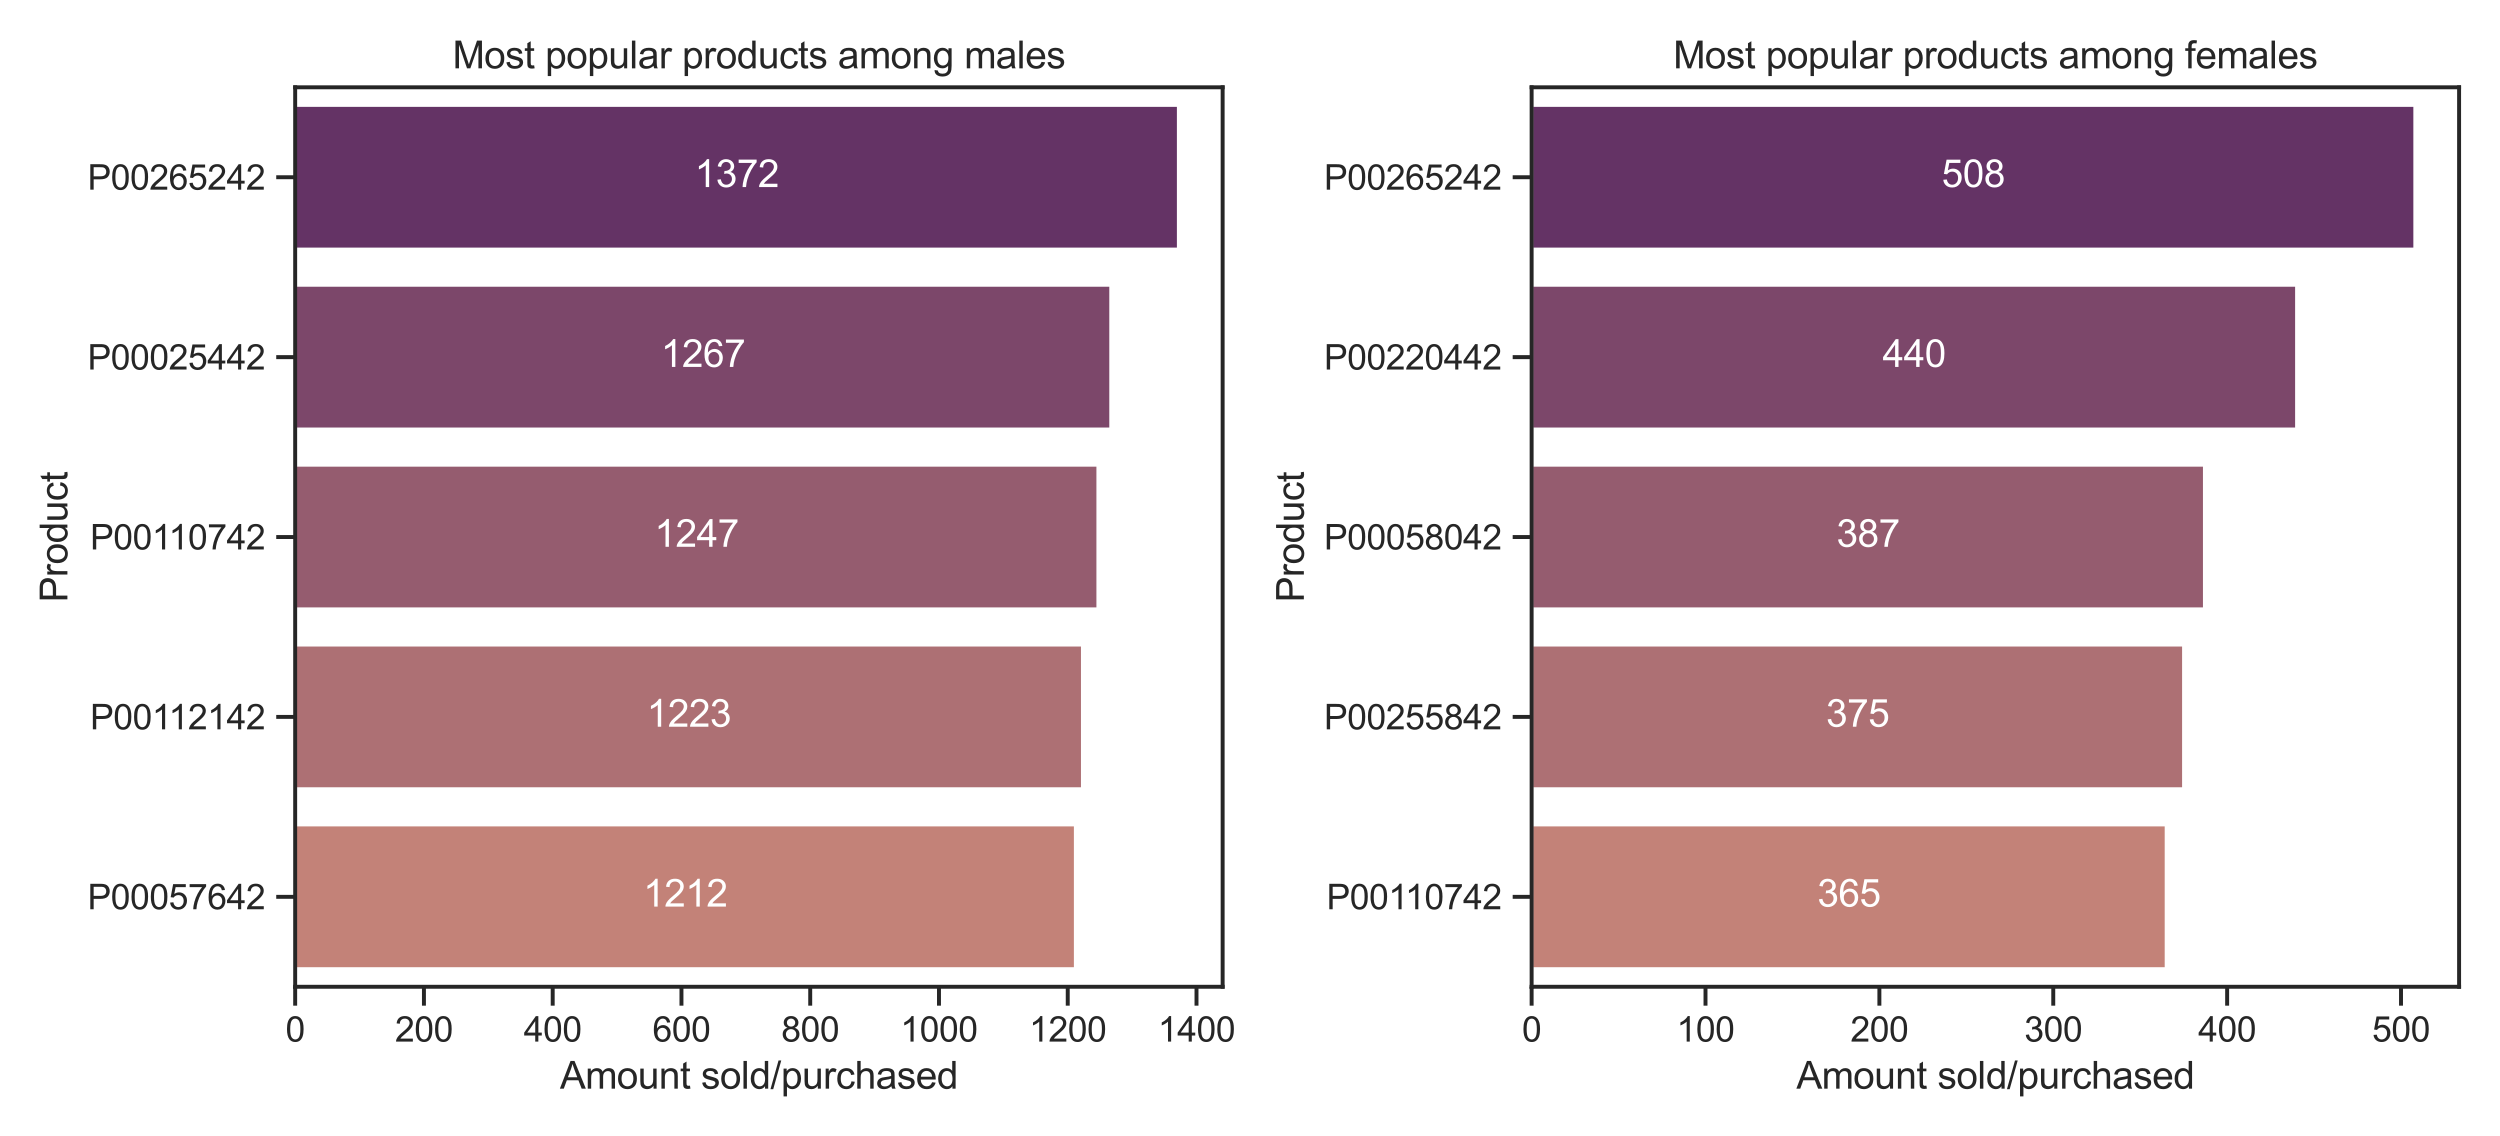 <?xml version="1.0" encoding="utf-8" standalone="no"?>
<!DOCTYPE svg PUBLIC "-//W3C//DTD SVG 1.1//EN"
  "http://www.w3.org/Graphics/SVG/1.1/DTD/svg11.dtd">
<svg xmlns:xlink="http://www.w3.org/1999/xlink" width="792pt" height="360pt" viewBox="0 0 792 360" xmlns="http://www.w3.org/2000/svg" version="1.1">
 <defs>
  <style type="text/css">*{stroke-linejoin: round; stroke-linecap: butt}</style>
 </defs>
 <g id="figure_1">
  <g id="patch_1">
   <path d="M 0 360 
L 792 360 
L 792 0 
L 0 0 
z
" style="fill: #ffffff"/>
  </g>
  <g id="axes_1">
   <g id="patch_2">
    <path d="M 93.51 312.604 
L 387.331 312.604 
L 387.331 27.656 
L 93.51 27.656 
z
" style="fill: #ffffff"/>
   </g>
   <g id="matplotlib.axis_1">
    <g id="xtick_1">
     <g id="line2d_1">
      <defs>
       <path id="m91e8c3775b" d="M 0 0 
L 0 6 
" style="stroke: #262626; stroke-width: 1.25"/>
      </defs>
      <g>
       <use xlink:href="#m91e8c3775b" x="93.51" y="312.604" style="fill: #262626; stroke: #262626; stroke-width: 1.25"/>
      </g>
     </g>
     <g id="text_1">
      <!-- 0 -->
      <g style="fill: #262626" transform="translate(90.451 329.977)scale(0.11 -0.11)">
       <defs>
        <path id="ArialMT-30" d="M 266 2259 
Q 266 3072 433 3567 
Q 600 4063 929 4331 
Q 1259 4600 1759 4600 
Q 2128 4600 2406 4451 
Q 2684 4303 2865 4023 
Q 3047 3744 3150 3342 
Q 3253 2941 3253 2259 
Q 3253 1453 3087 958 
Q 2922 463 2592 192 
Q 2263 -78 1759 -78 
Q 1097 -78 719 397 
Q 266 969 266 2259 
z
M 844 2259 
Q 844 1131 1108 757 
Q 1372 384 1759 384 
Q 2147 384 2411 759 
Q 2675 1134 2675 2259 
Q 2675 3391 2411 3762 
Q 2147 4134 1753 4134 
Q 1366 4134 1134 3806 
Q 844 3388 844 2259 
z
" transform="scale(0.016)"/>
       </defs>
       <use xlink:href="#ArialMT-30"/>
      </g>
     </g>
    </g>
    <g id="xtick_2">
     <g id="line2d_2">
      <g>
       <use xlink:href="#m91e8c3775b" x="134.302" y="312.604" style="fill: #262626; stroke: #262626; stroke-width: 1.25"/>
      </g>
     </g>
     <g id="text_2">
      <!-- 200 -->
      <g style="fill: #262626" transform="translate(125.126 329.977)scale(0.11 -0.11)">
       <defs>
        <path id="ArialMT-32" d="M 3222 541 
L 3222 0 
L 194 0 
Q 188 203 259 391 
Q 375 700 629 1000 
Q 884 1300 1366 1694 
Q 2113 2306 2375 2664 
Q 2638 3022 2638 3341 
Q 2638 3675 2398 3904 
Q 2159 4134 1775 4134 
Q 1369 4134 1125 3890 
Q 881 3647 878 3216 
L 300 3275 
Q 359 3922 746 4261 
Q 1134 4600 1788 4600 
Q 2447 4600 2831 4234 
Q 3216 3869 3216 3328 
Q 3216 3053 3103 2787 
Q 2991 2522 2730 2228 
Q 2469 1934 1863 1422 
Q 1356 997 1212 845 
Q 1069 694 975 541 
L 3222 541 
z
" transform="scale(0.016)"/>
       </defs>
       <use xlink:href="#ArialMT-32"/>
       <use xlink:href="#ArialMT-30" x="55.615"/>
       <use xlink:href="#ArialMT-30" x="111.23"/>
      </g>
     </g>
    </g>
    <g id="xtick_3">
     <g id="line2d_3">
      <g>
       <use xlink:href="#m91e8c3775b" x="175.093" y="312.604" style="fill: #262626; stroke: #262626; stroke-width: 1.25"/>
      </g>
     </g>
     <g id="text_3">
      <!-- 400 -->
      <g style="fill: #262626" transform="translate(165.918 329.977)scale(0.11 -0.11)">
       <defs>
        <path id="ArialMT-34" d="M 2069 0 
L 2069 1097 
L 81 1097 
L 81 1613 
L 2172 4581 
L 2631 4581 
L 2631 1613 
L 3250 1613 
L 3250 1097 
L 2631 1097 
L 2631 0 
L 2069 0 
z
M 2069 1613 
L 2069 3678 
L 634 1613 
L 2069 1613 
z
" transform="scale(0.016)"/>
       </defs>
       <use xlink:href="#ArialMT-34"/>
       <use xlink:href="#ArialMT-30" x="55.615"/>
       <use xlink:href="#ArialMT-30" x="111.23"/>
      </g>
     </g>
    </g>
    <g id="xtick_4">
     <g id="line2d_4">
      <g>
       <use xlink:href="#m91e8c3775b" x="215.885" y="312.604" style="fill: #262626; stroke: #262626; stroke-width: 1.25"/>
      </g>
     </g>
     <g id="text_4">
      <!-- 600 -->
      <g style="fill: #262626" transform="translate(206.709 329.977)scale(0.11 -0.11)">
       <defs>
        <path id="ArialMT-36" d="M 3184 3459 
L 2625 3416 
Q 2550 3747 2413 3897 
Q 2184 4138 1850 4138 
Q 1581 4138 1378 3988 
Q 1113 3794 959 3422 
Q 806 3050 800 2363 
Q 1003 2672 1297 2822 
Q 1591 2972 1913 2972 
Q 2475 2972 2870 2558 
Q 3266 2144 3266 1488 
Q 3266 1056 3080 686 
Q 2894 316 2569 119 
Q 2244 -78 1831 -78 
Q 1128 -78 684 439 
Q 241 956 241 2144 
Q 241 3472 731 4075 
Q 1159 4600 1884 4600 
Q 2425 4600 2770 4297 
Q 3116 3994 3184 3459 
z
M 888 1484 
Q 888 1194 1011 928 
Q 1134 663 1356 523 
Q 1578 384 1822 384 
Q 2178 384 2434 671 
Q 2691 959 2691 1453 
Q 2691 1928 2437 2201 
Q 2184 2475 1800 2475 
Q 1419 2475 1153 2201 
Q 888 1928 888 1484 
z
" transform="scale(0.016)"/>
       </defs>
       <use xlink:href="#ArialMT-36"/>
       <use xlink:href="#ArialMT-30" x="55.615"/>
       <use xlink:href="#ArialMT-30" x="111.23"/>
      </g>
     </g>
    </g>
    <g id="xtick_5">
     <g id="line2d_5">
      <g>
       <use xlink:href="#m91e8c3775b" x="256.676" y="312.604" style="fill: #262626; stroke: #262626; stroke-width: 1.25"/>
      </g>
     </g>
     <g id="text_5">
      <!-- 800 -->
      <g style="fill: #262626" transform="translate(247.501 329.977)scale(0.11 -0.11)">
       <defs>
        <path id="ArialMT-38" d="M 1131 2484 
Q 781 2613 612 2850 
Q 444 3088 444 3419 
Q 444 3919 803 4259 
Q 1163 4600 1759 4600 
Q 2359 4600 2725 4251 
Q 3091 3903 3091 3403 
Q 3091 3084 2923 2848 
Q 2756 2613 2416 2484 
Q 2838 2347 3058 2040 
Q 3278 1734 3278 1309 
Q 3278 722 2862 322 
Q 2447 -78 1769 -78 
Q 1091 -78 675 323 
Q 259 725 259 1325 
Q 259 1772 486 2073 
Q 713 2375 1131 2484 
z
M 1019 3438 
Q 1019 3113 1228 2906 
Q 1438 2700 1772 2700 
Q 2097 2700 2305 2904 
Q 2513 3109 2513 3406 
Q 2513 3716 2298 3927 
Q 2084 4138 1766 4138 
Q 1444 4138 1231 3931 
Q 1019 3725 1019 3438 
z
M 838 1322 
Q 838 1081 952 856 
Q 1066 631 1291 507 
Q 1516 384 1775 384 
Q 2178 384 2440 643 
Q 2703 903 2703 1303 
Q 2703 1709 2433 1975 
Q 2163 2241 1756 2241 
Q 1359 2241 1098 1978 
Q 838 1716 838 1322 
z
" transform="scale(0.016)"/>
       </defs>
       <use xlink:href="#ArialMT-38"/>
       <use xlink:href="#ArialMT-30" x="55.615"/>
       <use xlink:href="#ArialMT-30" x="111.23"/>
      </g>
     </g>
    </g>
    <g id="xtick_6">
     <g id="line2d_6">
      <g>
       <use xlink:href="#m91e8c3775b" x="297.468" y="312.604" style="fill: #262626; stroke: #262626; stroke-width: 1.25"/>
      </g>
     </g>
     <g id="text_6">
      <!-- 1000 -->
      <g style="fill: #262626" transform="translate(285.234 329.977)scale(0.11 -0.11)">
       <defs>
        <path id="ArialMT-31" d="M 2384 0 
L 1822 0 
L 1822 3584 
Q 1619 3391 1289 3197 
Q 959 3003 697 2906 
L 697 3450 
Q 1169 3672 1522 3987 
Q 1875 4303 2022 4600 
L 2384 4600 
L 2384 0 
z
" transform="scale(0.016)"/>
       </defs>
       <use xlink:href="#ArialMT-31"/>
       <use xlink:href="#ArialMT-30" x="55.615"/>
       <use xlink:href="#ArialMT-30" x="111.23"/>
       <use xlink:href="#ArialMT-30" x="166.846"/>
      </g>
     </g>
    </g>
    <g id="xtick_7">
     <g id="line2d_7">
      <g>
       <use xlink:href="#m91e8c3775b" x="338.259" y="312.604" style="fill: #262626; stroke: #262626; stroke-width: 1.25"/>
      </g>
     </g>
     <g id="text_7">
      <!-- 1200 -->
      <g style="fill: #262626" transform="translate(326.025 329.977)scale(0.11 -0.11)">
       <use xlink:href="#ArialMT-31"/>
       <use xlink:href="#ArialMT-32" x="55.615"/>
       <use xlink:href="#ArialMT-30" x="111.23"/>
       <use xlink:href="#ArialMT-30" x="166.846"/>
      </g>
     </g>
    </g>
    <g id="xtick_8">
     <g id="line2d_8">
      <g>
       <use xlink:href="#m91e8c3775b" x="379.051" y="312.604" style="fill: #262626; stroke: #262626; stroke-width: 1.25"/>
      </g>
     </g>
     <g id="text_8">
      <!-- 1400 -->
      <g style="fill: #262626" transform="translate(366.817 329.977)scale(0.11 -0.11)">
       <use xlink:href="#ArialMT-31"/>
       <use xlink:href="#ArialMT-34" x="55.615"/>
       <use xlink:href="#ArialMT-30" x="111.23"/>
       <use xlink:href="#ArialMT-30" x="166.846"/>
      </g>
     </g>
    </g>
    <g id="text_9">
     <!-- Amount sold/purchased -->
     <g style="fill: #262626" transform="translate(177.387 344.899)scale(0.12 -0.12)">
      <defs>
       <path id="ArialMT-41" d="M -9 0 
L 1750 4581 
L 2403 4581 
L 4278 0 
L 3588 0 
L 3053 1388 
L 1138 1388 
L 634 0 
L -9 0 
z
M 1313 1881 
L 2866 1881 
L 2388 3150 
Q 2169 3728 2063 4100 
Q 1975 3659 1816 3225 
L 1313 1881 
z
" transform="scale(0.016)"/>
       <path id="ArialMT-6d" d="M 422 0 
L 422 3319 
L 925 3319 
L 925 2853 
Q 1081 3097 1340 3245 
Q 1600 3394 1931 3394 
Q 2300 3394 2536 3241 
Q 2772 3088 2869 2813 
Q 3263 3394 3894 3394 
Q 4388 3394 4653 3120 
Q 4919 2847 4919 2278 
L 4919 0 
L 4359 0 
L 4359 2091 
Q 4359 2428 4304 2576 
Q 4250 2725 4106 2815 
Q 3963 2906 3769 2906 
Q 3419 2906 3187 2673 
Q 2956 2441 2956 1928 
L 2956 0 
L 2394 0 
L 2394 2156 
Q 2394 2531 2256 2718 
Q 2119 2906 1806 2906 
Q 1569 2906 1367 2781 
Q 1166 2656 1075 2415 
Q 984 2175 984 1722 
L 984 0 
L 422 0 
z
" transform="scale(0.016)"/>
       <path id="ArialMT-6f" d="M 213 1659 
Q 213 2581 725 3025 
Q 1153 3394 1769 3394 
Q 2453 3394 2887 2945 
Q 3322 2497 3322 1706 
Q 3322 1066 3130 698 
Q 2938 331 2570 128 
Q 2203 -75 1769 -75 
Q 1072 -75 642 372 
Q 213 819 213 1659 
z
M 791 1659 
Q 791 1022 1069 705 
Q 1347 388 1769 388 
Q 2188 388 2466 706 
Q 2744 1025 2744 1678 
Q 2744 2294 2464 2611 
Q 2184 2928 1769 2928 
Q 1347 2928 1069 2612 
Q 791 2297 791 1659 
z
" transform="scale(0.016)"/>
       <path id="ArialMT-75" d="M 2597 0 
L 2597 488 
Q 2209 -75 1544 -75 
Q 1250 -75 995 37 
Q 741 150 617 320 
Q 494 491 444 738 
Q 409 903 409 1263 
L 409 3319 
L 972 3319 
L 972 1478 
Q 972 1038 1006 884 
Q 1059 663 1231 536 
Q 1403 409 1656 409 
Q 1909 409 2131 539 
Q 2353 669 2445 892 
Q 2538 1116 2538 1541 
L 2538 3319 
L 3100 3319 
L 3100 0 
L 2597 0 
z
" transform="scale(0.016)"/>
       <path id="ArialMT-6e" d="M 422 0 
L 422 3319 
L 928 3319 
L 928 2847 
Q 1294 3394 1984 3394 
Q 2284 3394 2536 3286 
Q 2788 3178 2913 3003 
Q 3038 2828 3088 2588 
Q 3119 2431 3119 2041 
L 3119 0 
L 2556 0 
L 2556 2019 
Q 2556 2363 2490 2533 
Q 2425 2703 2258 2804 
Q 2091 2906 1866 2906 
Q 1506 2906 1245 2678 
Q 984 2450 984 1813 
L 984 0 
L 422 0 
z
" transform="scale(0.016)"/>
       <path id="ArialMT-74" d="M 1650 503 
L 1731 6 
Q 1494 -44 1306 -44 
Q 1000 -44 831 53 
Q 663 150 594 308 
Q 525 466 525 972 
L 525 2881 
L 113 2881 
L 113 3319 
L 525 3319 
L 525 4141 
L 1084 4478 
L 1084 3319 
L 1650 3319 
L 1650 2881 
L 1084 2881 
L 1084 941 
Q 1084 700 1114 631 
Q 1144 563 1211 522 
Q 1278 481 1403 481 
Q 1497 481 1650 503 
z
" transform="scale(0.016)"/>
       <path id="ArialMT-20" transform="scale(0.016)"/>
       <path id="ArialMT-73" d="M 197 991 
L 753 1078 
Q 800 744 1014 566 
Q 1228 388 1613 388 
Q 2000 388 2187 545 
Q 2375 703 2375 916 
Q 2375 1106 2209 1216 
Q 2094 1291 1634 1406 
Q 1016 1563 777 1677 
Q 538 1791 414 1992 
Q 291 2194 291 2438 
Q 291 2659 392 2848 
Q 494 3038 669 3163 
Q 800 3259 1026 3326 
Q 1253 3394 1513 3394 
Q 1903 3394 2198 3281 
Q 2494 3169 2634 2976 
Q 2775 2784 2828 2463 
L 2278 2388 
Q 2241 2644 2061 2787 
Q 1881 2931 1553 2931 
Q 1166 2931 1000 2803 
Q 834 2675 834 2503 
Q 834 2394 903 2306 
Q 972 2216 1119 2156 
Q 1203 2125 1616 2013 
Q 2213 1853 2448 1751 
Q 2684 1650 2818 1456 
Q 2953 1263 2953 975 
Q 2953 694 2789 445 
Q 2625 197 2315 61 
Q 2006 -75 1616 -75 
Q 969 -75 630 194 
Q 291 463 197 991 
z
" transform="scale(0.016)"/>
       <path id="ArialMT-6c" d="M 409 0 
L 409 4581 
L 972 4581 
L 972 0 
L 409 0 
z
" transform="scale(0.016)"/>
       <path id="ArialMT-64" d="M 2575 0 
L 2575 419 
Q 2259 -75 1647 -75 
Q 1250 -75 917 144 
Q 584 363 401 755 
Q 219 1147 219 1656 
Q 219 2153 384 2558 
Q 550 2963 881 3178 
Q 1213 3394 1622 3394 
Q 1922 3394 2156 3267 
Q 2391 3141 2538 2938 
L 2538 4581 
L 3097 4581 
L 3097 0 
L 2575 0 
z
M 797 1656 
Q 797 1019 1065 703 
Q 1334 388 1700 388 
Q 2069 388 2326 689 
Q 2584 991 2584 1609 
Q 2584 2291 2321 2609 
Q 2059 2928 1675 2928 
Q 1300 2928 1048 2622 
Q 797 2316 797 1656 
z
" transform="scale(0.016)"/>
       <path id="ArialMT-2f" d="M 0 -78 
L 1328 4659 
L 1778 4659 
L 453 -78 
L 0 -78 
z
" transform="scale(0.016)"/>
       <path id="ArialMT-70" d="M 422 -1272 
L 422 3319 
L 934 3319 
L 934 2888 
Q 1116 3141 1344 3267 
Q 1572 3394 1897 3394 
Q 2322 3394 2647 3175 
Q 2972 2956 3137 2557 
Q 3303 2159 3303 1684 
Q 3303 1175 3120 767 
Q 2938 359 2589 142 
Q 2241 -75 1856 -75 
Q 1575 -75 1351 44 
Q 1128 163 984 344 
L 984 -1272 
L 422 -1272 
z
M 931 1641 
Q 931 1000 1190 694 
Q 1450 388 1819 388 
Q 2194 388 2461 705 
Q 2728 1022 2728 1688 
Q 2728 2322 2467 2637 
Q 2206 2953 1844 2953 
Q 1484 2953 1207 2617 
Q 931 2281 931 1641 
z
" transform="scale(0.016)"/>
       <path id="ArialMT-72" d="M 416 0 
L 416 3319 
L 922 3319 
L 922 2816 
Q 1116 3169 1280 3281 
Q 1444 3394 1641 3394 
Q 1925 3394 2219 3213 
L 2025 2691 
Q 1819 2813 1613 2813 
Q 1428 2813 1281 2702 
Q 1134 2591 1072 2394 
Q 978 2094 978 1738 
L 978 0 
L 416 0 
z
" transform="scale(0.016)"/>
       <path id="ArialMT-63" d="M 2588 1216 
L 3141 1144 
Q 3050 572 2676 248 
Q 2303 -75 1759 -75 
Q 1078 -75 664 370 
Q 250 816 250 1647 
Q 250 2184 428 2587 
Q 606 2991 970 3192 
Q 1334 3394 1763 3394 
Q 2303 3394 2647 3120 
Q 2991 2847 3088 2344 
L 2541 2259 
Q 2463 2594 2264 2762 
Q 2066 2931 1784 2931 
Q 1359 2931 1093 2626 
Q 828 2322 828 1663 
Q 828 994 1084 691 
Q 1341 388 1753 388 
Q 2084 388 2306 591 
Q 2528 794 2588 1216 
z
" transform="scale(0.016)"/>
       <path id="ArialMT-68" d="M 422 0 
L 422 4581 
L 984 4581 
L 984 2938 
Q 1378 3394 1978 3394 
Q 2347 3394 2619 3248 
Q 2891 3103 3008 2847 
Q 3125 2591 3125 2103 
L 3125 0 
L 2563 0 
L 2563 2103 
Q 2563 2525 2380 2717 
Q 2197 2909 1863 2909 
Q 1613 2909 1392 2779 
Q 1172 2650 1078 2428 
Q 984 2206 984 1816 
L 984 0 
L 422 0 
z
" transform="scale(0.016)"/>
       <path id="ArialMT-61" d="M 2588 409 
Q 2275 144 1986 34 
Q 1697 -75 1366 -75 
Q 819 -75 525 192 
Q 231 459 231 875 
Q 231 1119 342 1320 
Q 453 1522 633 1644 
Q 813 1766 1038 1828 
Q 1203 1872 1538 1913 
Q 2219 1994 2541 2106 
Q 2544 2222 2544 2253 
Q 2544 2597 2384 2738 
Q 2169 2928 1744 2928 
Q 1347 2928 1158 2789 
Q 969 2650 878 2297 
L 328 2372 
Q 403 2725 575 2942 
Q 747 3159 1072 3276 
Q 1397 3394 1825 3394 
Q 2250 3394 2515 3294 
Q 2781 3194 2906 3042 
Q 3031 2891 3081 2659 
Q 3109 2516 3109 2141 
L 3109 1391 
Q 3109 606 3145 398 
Q 3181 191 3288 0 
L 2700 0 
Q 2613 175 2588 409 
z
M 2541 1666 
Q 2234 1541 1622 1453 
Q 1275 1403 1131 1340 
Q 988 1278 909 1158 
Q 831 1038 831 891 
Q 831 666 1001 516 
Q 1172 366 1500 366 
Q 1825 366 2078 508 
Q 2331 650 2450 897 
Q 2541 1088 2541 1459 
L 2541 1666 
z
" transform="scale(0.016)"/>
       <path id="ArialMT-65" d="M 2694 1069 
L 3275 997 
Q 3138 488 2766 206 
Q 2394 -75 1816 -75 
Q 1088 -75 661 373 
Q 234 822 234 1631 
Q 234 2469 665 2931 
Q 1097 3394 1784 3394 
Q 2450 3394 2872 2941 
Q 3294 2488 3294 1666 
Q 3294 1616 3291 1516 
L 816 1516 
Q 847 969 1125 678 
Q 1403 388 1819 388 
Q 2128 388 2347 550 
Q 2566 713 2694 1069 
z
M 847 1978 
L 2700 1978 
Q 2663 2397 2488 2606 
Q 2219 2931 1791 2931 
Q 1403 2931 1139 2672 
Q 875 2413 847 1978 
z
" transform="scale(0.016)"/>
      </defs>
      <use xlink:href="#ArialMT-41"/>
      <use xlink:href="#ArialMT-6d" x="66.699"/>
      <use xlink:href="#ArialMT-6f" x="150"/>
      <use xlink:href="#ArialMT-75" x="205.615"/>
      <use xlink:href="#ArialMT-6e" x="261.23"/>
      <use xlink:href="#ArialMT-74" x="316.846"/>
      <use xlink:href="#ArialMT-20" x="344.629"/>
      <use xlink:href="#ArialMT-73" x="372.412"/>
      <use xlink:href="#ArialMT-6f" x="422.412"/>
      <use xlink:href="#ArialMT-6c" x="478.027"/>
      <use xlink:href="#ArialMT-64" x="500.244"/>
      <use xlink:href="#ArialMT-2f" x="555.859"/>
      <use xlink:href="#ArialMT-70" x="583.643"/>
      <use xlink:href="#ArialMT-75" x="639.258"/>
      <use xlink:href="#ArialMT-72" x="694.873"/>
      <use xlink:href="#ArialMT-63" x="728.174"/>
      <use xlink:href="#ArialMT-68" x="778.174"/>
      <use xlink:href="#ArialMT-61" x="833.789"/>
      <use xlink:href="#ArialMT-73" x="889.404"/>
      <use xlink:href="#ArialMT-65" x="939.404"/>
      <use xlink:href="#ArialMT-64" x="995.02"/>
     </g>
    </g>
   </g>
   <g id="matplotlib.axis_2">
    <g id="ytick_1">
     <g id="line2d_9">
      <defs>
       <path id="m22f5e640ce" d="M 0 0 
L -6 0 
" style="stroke: #262626; stroke-width: 1.25"/>
      </defs>
      <g>
       <use xlink:href="#m22f5e640ce" x="93.51" y="56.151" style="fill: #262626; stroke: #262626; stroke-width: 1.25"/>
      </g>
     </g>
     <g id="text_10">
      <!-- P00265242 -->
      <g style="fill: #262626" transform="translate(27.736 60.088)scale(0.11 -0.11)">
       <defs>
        <path id="ArialMT-50" d="M 494 0 
L 494 4581 
L 2222 4581 
Q 2678 4581 2919 4538 
Q 3256 4481 3484 4323 
Q 3713 4166 3852 3881 
Q 3991 3597 3991 3256 
Q 3991 2672 3619 2267 
Q 3247 1863 2275 1863 
L 1100 1863 
L 1100 0 
L 494 0 
z
M 1100 2403 
L 2284 2403 
Q 2872 2403 3119 2622 
Q 3366 2841 3366 3238 
Q 3366 3525 3220 3729 
Q 3075 3934 2838 4000 
Q 2684 4041 2272 4041 
L 1100 4041 
L 1100 2403 
z
" transform="scale(0.016)"/>
        <path id="ArialMT-35" d="M 266 1200 
L 856 1250 
Q 922 819 1161 601 
Q 1400 384 1738 384 
Q 2144 384 2425 690 
Q 2706 997 2706 1503 
Q 2706 1984 2436 2262 
Q 2166 2541 1728 2541 
Q 1456 2541 1237 2417 
Q 1019 2294 894 2097 
L 366 2166 
L 809 4519 
L 3088 4519 
L 3088 3981 
L 1259 3981 
L 1013 2750 
Q 1425 3038 1878 3038 
Q 2478 3038 2890 2622 
Q 3303 2206 3303 1553 
Q 3303 931 2941 478 
Q 2500 -78 1738 -78 
Q 1113 -78 717 272 
Q 322 622 266 1200 
z
" transform="scale(0.016)"/>
       </defs>
       <use xlink:href="#ArialMT-50"/>
       <use xlink:href="#ArialMT-30" x="66.699"/>
       <use xlink:href="#ArialMT-30" x="122.314"/>
       <use xlink:href="#ArialMT-32" x="177.93"/>
       <use xlink:href="#ArialMT-36" x="233.545"/>
       <use xlink:href="#ArialMT-35" x="289.16"/>
       <use xlink:href="#ArialMT-32" x="344.775"/>
       <use xlink:href="#ArialMT-34" x="400.391"/>
       <use xlink:href="#ArialMT-32" x="456.006"/>
      </g>
     </g>
    </g>
    <g id="ytick_2">
     <g id="line2d_10">
      <g>
       <use xlink:href="#m22f5e640ce" x="93.51" y="113.141" style="fill: #262626; stroke: #262626; stroke-width: 1.25"/>
      </g>
     </g>
     <g id="text_11">
      <!-- P00025442 -->
      <g style="fill: #262626" transform="translate(27.736 117.077)scale(0.11 -0.11)">
       <use xlink:href="#ArialMT-50"/>
       <use xlink:href="#ArialMT-30" x="66.699"/>
       <use xlink:href="#ArialMT-30" x="122.314"/>
       <use xlink:href="#ArialMT-30" x="177.93"/>
       <use xlink:href="#ArialMT-32" x="233.545"/>
       <use xlink:href="#ArialMT-35" x="289.16"/>
       <use xlink:href="#ArialMT-34" x="344.775"/>
       <use xlink:href="#ArialMT-34" x="400.391"/>
       <use xlink:href="#ArialMT-32" x="456.006"/>
      </g>
     </g>
    </g>
    <g id="ytick_3">
     <g id="line2d_11">
      <g>
       <use xlink:href="#m22f5e640ce" x="93.51" y="170.13" style="fill: #262626; stroke: #262626; stroke-width: 1.25"/>
      </g>
     </g>
     <g id="text_12">
      <!-- P00110742 -->
      <g style="fill: #262626" transform="translate(28.548 174.067)scale(0.11 -0.11)">
       <defs>
        <path id="ArialMT-37" d="M 303 3981 
L 303 4522 
L 3269 4522 
L 3269 4084 
Q 2831 3619 2401 2847 
Q 1972 2075 1738 1259 
Q 1569 684 1522 0 
L 944 0 
Q 953 541 1156 1306 
Q 1359 2072 1739 2783 
Q 2119 3494 2547 3981 
L 303 3981 
z
" transform="scale(0.016)"/>
       </defs>
       <use xlink:href="#ArialMT-50"/>
       <use xlink:href="#ArialMT-30" x="66.699"/>
       <use xlink:href="#ArialMT-30" x="122.314"/>
       <use xlink:href="#ArialMT-31" x="177.93"/>
       <use xlink:href="#ArialMT-31" x="226.17"/>
       <use xlink:href="#ArialMT-30" x="281.785"/>
       <use xlink:href="#ArialMT-37" x="337.4"/>
       <use xlink:href="#ArialMT-34" x="393.016"/>
       <use xlink:href="#ArialMT-32" x="448.631"/>
      </g>
     </g>
    </g>
    <g id="ytick_4">
     <g id="line2d_12">
      <g>
       <use xlink:href="#m22f5e640ce" x="93.51" y="227.119" style="fill: #262626; stroke: #262626; stroke-width: 1.25"/>
      </g>
     </g>
     <g id="text_13">
      <!-- P00112142 -->
      <g style="fill: #262626" transform="translate(28.548 231.056)scale(0.11 -0.11)">
       <use xlink:href="#ArialMT-50"/>
       <use xlink:href="#ArialMT-30" x="66.699"/>
       <use xlink:href="#ArialMT-30" x="122.314"/>
       <use xlink:href="#ArialMT-31" x="177.93"/>
       <use xlink:href="#ArialMT-31" x="226.17"/>
       <use xlink:href="#ArialMT-32" x="281.785"/>
       <use xlink:href="#ArialMT-31" x="337.4"/>
       <use xlink:href="#ArialMT-34" x="393.016"/>
       <use xlink:href="#ArialMT-32" x="448.631"/>
      </g>
     </g>
    </g>
    <g id="ytick_5">
     <g id="line2d_13">
      <g>
       <use xlink:href="#m22f5e640ce" x="93.51" y="284.109" style="fill: #262626; stroke: #262626; stroke-width: 1.25"/>
      </g>
     </g>
     <g id="text_14">
      <!-- P00057642 -->
      <g style="fill: #262626" transform="translate(27.736 288.046)scale(0.11 -0.11)">
       <use xlink:href="#ArialMT-50"/>
       <use xlink:href="#ArialMT-30" x="66.699"/>
       <use xlink:href="#ArialMT-30" x="122.314"/>
       <use xlink:href="#ArialMT-30" x="177.93"/>
       <use xlink:href="#ArialMT-35" x="233.545"/>
       <use xlink:href="#ArialMT-37" x="289.16"/>
       <use xlink:href="#ArialMT-36" x="344.775"/>
       <use xlink:href="#ArialMT-34" x="400.391"/>
       <use xlink:href="#ArialMT-32" x="456.006"/>
      </g>
     </g>
    </g>
    <g id="text_15">
     <!-- Product -->
     <g style="fill: #262626" transform="translate(21.351 190.807)rotate(-90)scale(0.12 -0.12)">
      <use xlink:href="#ArialMT-50"/>
      <use xlink:href="#ArialMT-72" x="66.699"/>
      <use xlink:href="#ArialMT-6f" x="100"/>
      <use xlink:href="#ArialMT-64" x="155.615"/>
      <use xlink:href="#ArialMT-75" x="211.23"/>
      <use xlink:href="#ArialMT-63" x="266.846"/>
      <use xlink:href="#ArialMT-74" x="316.846"/>
     </g>
    </g>
   </g>
   <g id="patch_3">
    <path d="M 93.51 33.355 
L 373.34 33.355 
L 373.34 78.947 
L 93.51 78.947 
z
" clip-path="url(#p88c90477d6)" style="fill: #643365; stroke: #ffffff; stroke-linejoin: miter"/>
   </g>
   <g id="patch_4">
    <path d="M 93.51 90.345 
L 351.924 90.345 
L 351.924 135.936 
L 93.51 135.936 
z
" clip-path="url(#p88c90477d6)" style="fill: #7c476a; stroke: #ffffff; stroke-linejoin: miter"/>
   </g>
   <g id="patch_5">
    <path d="M 93.51 147.334 
L 347.845 147.334 
L 347.845 192.926 
L 93.51 192.926 
z
" clip-path="url(#p88c90477d6)" style="fill: #955c6f; stroke: #ffffff; stroke-linejoin: miter"/>
   </g>
   <g id="patch_6">
    <path d="M 93.51 204.324 
L 342.95 204.324 
L 342.95 249.915 
L 93.51 249.915 
z
" clip-path="url(#p88c90477d6)" style="fill: #ad7074; stroke: #ffffff; stroke-linejoin: miter"/>
   </g>
   <g id="patch_7">
    <path d="M 93.51 261.313 
L 340.707 261.313 
L 340.707 306.905 
L 93.51 306.905 
z
" clip-path="url(#p88c90477d6)" style="fill: #c38278; stroke: #ffffff; stroke-linejoin: miter"/>
   </g>
   <g id="line2d_14">
    <path clip-path="url(#p88c90477d6)" style="fill: none; stroke: #424242; stroke-width: 2.7; stroke-linecap: round"/>
   </g>
   <g id="line2d_15">
    <path clip-path="url(#p88c90477d6)" style="fill: none; stroke: #424242; stroke-width: 2.7; stroke-linecap: round"/>
   </g>
   <g id="line2d_16">
    <path clip-path="url(#p88c90477d6)" style="fill: none; stroke: #424242; stroke-width: 2.7; stroke-linecap: round"/>
   </g>
   <g id="line2d_17">
    <path clip-path="url(#p88c90477d6)" style="fill: none; stroke: #424242; stroke-width: 2.7; stroke-linecap: round"/>
   </g>
   <g id="line2d_18">
    <path clip-path="url(#p88c90477d6)" style="fill: none; stroke: #424242; stroke-width: 2.7; stroke-linecap: round"/>
   </g>
   <g id="patch_8">
    <path d="M 93.51 312.604 
L 93.51 27.656 
" style="fill: none; stroke: #262626; stroke-width: 1.25; stroke-linejoin: miter; stroke-linecap: square"/>
   </g>
   <g id="patch_9">
    <path d="M 387.331 312.604 
L 387.331 27.656 
" style="fill: none; stroke: #262626; stroke-width: 1.25; stroke-linejoin: miter; stroke-linecap: square"/>
   </g>
   <g id="patch_10">
    <path d="M 93.51 312.604 
L 387.331 312.604 
" style="fill: none; stroke: #262626; stroke-width: 1.25; stroke-linejoin: miter; stroke-linecap: square"/>
   </g>
   <g id="patch_11">
    <path d="M 93.51 27.656 
L 387.331 27.656 
" style="fill: none; stroke: #262626; stroke-width: 1.25; stroke-linejoin: miter; stroke-linecap: square"/>
   </g>
   <g id="text_16">
    <!-- 1372 -->
    <g style="fill: #ffffff" transform="translate(220.079 59.253)scale(0.12 -0.12)">
     <defs>
      <path id="ArialMT-33" d="M 269 1209 
L 831 1284 
Q 928 806 1161 595 
Q 1394 384 1728 384 
Q 2125 384 2398 659 
Q 2672 934 2672 1341 
Q 2672 1728 2419 1979 
Q 2166 2231 1775 2231 
Q 1616 2231 1378 2169 
L 1441 2663 
Q 1497 2656 1531 2656 
Q 1891 2656 2178 2843 
Q 2466 3031 2466 3422 
Q 2466 3731 2256 3934 
Q 2047 4138 1716 4138 
Q 1388 4138 1169 3931 
Q 950 3725 888 3313 
L 325 3413 
Q 428 3978 793 4289 
Q 1159 4600 1703 4600 
Q 2078 4600 2393 4439 
Q 2709 4278 2876 4000 
Q 3044 3722 3044 3409 
Q 3044 3113 2884 2869 
Q 2725 2625 2413 2481 
Q 2819 2388 3044 2092 
Q 3269 1797 3269 1353 
Q 3269 753 2831 336 
Q 2394 -81 1725 -81 
Q 1122 -81 723 278 
Q 325 638 269 1209 
z
" transform="scale(0.016)"/>
     </defs>
     <use xlink:href="#ArialMT-31"/>
     <use xlink:href="#ArialMT-33" x="55.615"/>
     <use xlink:href="#ArialMT-37" x="111.23"/>
     <use xlink:href="#ArialMT-32" x="166.846"/>
    </g>
   </g>
   <g id="text_17">
    <!-- 1267 -->
    <g style="fill: #ffffff" transform="translate(209.371 116.243)scale(0.12 -0.12)">
     <use xlink:href="#ArialMT-31"/>
     <use xlink:href="#ArialMT-32" x="55.615"/>
     <use xlink:href="#ArialMT-36" x="111.23"/>
     <use xlink:href="#ArialMT-37" x="166.846"/>
    </g>
   </g>
   <g id="text_18">
    <!-- 1247 -->
    <g style="fill: #ffffff" transform="translate(207.331 173.232)scale(0.12 -0.12)">
     <use xlink:href="#ArialMT-31"/>
     <use xlink:href="#ArialMT-32" x="55.615"/>
     <use xlink:href="#ArialMT-34" x="111.23"/>
     <use xlink:href="#ArialMT-37" x="166.846"/>
    </g>
   </g>
   <g id="text_19">
    <!-- 1223 -->
    <g style="fill: #ffffff" transform="translate(204.884 230.222)scale(0.12 -0.12)">
     <use xlink:href="#ArialMT-31"/>
     <use xlink:href="#ArialMT-32" x="55.615"/>
     <use xlink:href="#ArialMT-32" x="111.23"/>
     <use xlink:href="#ArialMT-33" x="166.846"/>
    </g>
   </g>
   <g id="text_20">
    <!-- 1212 -->
    <g style="fill: #ffffff" transform="translate(203.762 287.211)scale(0.12 -0.12)">
     <use xlink:href="#ArialMT-31"/>
     <use xlink:href="#ArialMT-32" x="55.615"/>
     <use xlink:href="#ArialMT-31" x="111.23"/>
     <use xlink:href="#ArialMT-32" x="166.846"/>
    </g>
   </g>
   <g id="text_21">
    <!-- Most popular products among males -->
    <g style="fill: #262626" transform="translate(143.379 21.656)scale(0.12 -0.12)">
     <defs>
      <path id="ArialMT-4d" d="M 475 0 
L 475 4581 
L 1388 4581 
L 2472 1338 
Q 2622 884 2691 659 
Q 2769 909 2934 1394 
L 4031 4581 
L 4847 4581 
L 4847 0 
L 4263 0 
L 4263 3834 
L 2931 0 
L 2384 0 
L 1059 3900 
L 1059 0 
L 475 0 
z
" transform="scale(0.016)"/>
      <path id="ArialMT-67" d="M 319 -275 
L 866 -356 
Q 900 -609 1056 -725 
Q 1266 -881 1628 -881 
Q 2019 -881 2231 -725 
Q 2444 -569 2519 -288 
Q 2563 -116 2559 434 
Q 2191 0 1641 0 
Q 956 0 581 494 
Q 206 988 206 1678 
Q 206 2153 378 2554 
Q 550 2956 876 3175 
Q 1203 3394 1644 3394 
Q 2231 3394 2613 2919 
L 2613 3319 
L 3131 3319 
L 3131 450 
Q 3131 -325 2973 -648 
Q 2816 -972 2473 -1159 
Q 2131 -1347 1631 -1347 
Q 1038 -1347 672 -1080 
Q 306 -813 319 -275 
z
M 784 1719 
Q 784 1066 1043 766 
Q 1303 466 1694 466 
Q 2081 466 2343 764 
Q 2606 1063 2606 1700 
Q 2606 2309 2336 2618 
Q 2066 2928 1684 2928 
Q 1309 2928 1046 2623 
Q 784 2319 784 1719 
z
" transform="scale(0.016)"/>
     </defs>
     <use xlink:href="#ArialMT-4d"/>
     <use xlink:href="#ArialMT-6f" x="83.301"/>
     <use xlink:href="#ArialMT-73" x="138.916"/>
     <use xlink:href="#ArialMT-74" x="188.916"/>
     <use xlink:href="#ArialMT-20" x="216.699"/>
     <use xlink:href="#ArialMT-70" x="244.482"/>
     <use xlink:href="#ArialMT-6f" x="300.098"/>
     <use xlink:href="#ArialMT-70" x="355.713"/>
     <use xlink:href="#ArialMT-75" x="411.328"/>
     <use xlink:href="#ArialMT-6c" x="466.943"/>
     <use xlink:href="#ArialMT-61" x="489.16"/>
     <use xlink:href="#ArialMT-72" x="544.775"/>
     <use xlink:href="#ArialMT-20" x="578.076"/>
     <use xlink:href="#ArialMT-70" x="605.859"/>
     <use xlink:href="#ArialMT-72" x="661.475"/>
     <use xlink:href="#ArialMT-6f" x="694.775"/>
     <use xlink:href="#ArialMT-64" x="750.391"/>
     <use xlink:href="#ArialMT-75" x="806.006"/>
     <use xlink:href="#ArialMT-63" x="861.621"/>
     <use xlink:href="#ArialMT-74" x="911.621"/>
     <use xlink:href="#ArialMT-73" x="939.404"/>
     <use xlink:href="#ArialMT-20" x="989.404"/>
     <use xlink:href="#ArialMT-61" x="1017.188"/>
     <use xlink:href="#ArialMT-6d" x="1072.803"/>
     <use xlink:href="#ArialMT-6f" x="1156.104"/>
     <use xlink:href="#ArialMT-6e" x="1211.719"/>
     <use xlink:href="#ArialMT-67" x="1267.334"/>
     <use xlink:href="#ArialMT-20" x="1322.949"/>
     <use xlink:href="#ArialMT-6d" x="1350.732"/>
     <use xlink:href="#ArialMT-61" x="1434.033"/>
     <use xlink:href="#ArialMT-6c" x="1489.648"/>
     <use xlink:href="#ArialMT-65" x="1511.865"/>
     <use xlink:href="#ArialMT-73" x="1567.48"/>
    </g>
   </g>
  </g>
  <g id="axes_2">
   <g id="patch_12">
    <path d="M 485.219 312.604 
L 779.04 312.604 
L 779.04 27.656 
L 485.219 27.656 
z
" style="fill: #ffffff"/>
   </g>
   <g id="matplotlib.axis_3">
    <g id="xtick_9">
     <g id="line2d_19">
      <g>
       <use xlink:href="#m91e8c3775b" x="485.219" y="312.604" style="fill: #262626; stroke: #262626; stroke-width: 1.25"/>
      </g>
     </g>
     <g id="text_22">
      <!-- 0 -->
      <g style="fill: #262626" transform="translate(482.16 329.977)scale(0.11 -0.11)">
       <use xlink:href="#ArialMT-30"/>
      </g>
     </g>
    </g>
    <g id="xtick_10">
     <g id="line2d_20">
      <g>
       <use xlink:href="#m91e8c3775b" x="540.303" y="312.604" style="fill: #262626; stroke: #262626; stroke-width: 1.25"/>
      </g>
     </g>
     <g id="text_23">
      <!-- 100 -->
      <g style="fill: #262626" transform="translate(531.128 329.977)scale(0.11 -0.11)">
       <use xlink:href="#ArialMT-31"/>
       <use xlink:href="#ArialMT-30" x="55.615"/>
       <use xlink:href="#ArialMT-30" x="111.23"/>
      </g>
     </g>
    </g>
    <g id="xtick_11">
     <g id="line2d_21">
      <g>
       <use xlink:href="#m91e8c3775b" x="595.388" y="312.604" style="fill: #262626; stroke: #262626; stroke-width: 1.25"/>
      </g>
     </g>
     <g id="text_24">
      <!-- 200 -->
      <g style="fill: #262626" transform="translate(586.212 329.977)scale(0.11 -0.11)">
       <use xlink:href="#ArialMT-32"/>
       <use xlink:href="#ArialMT-30" x="55.615"/>
       <use xlink:href="#ArialMT-30" x="111.23"/>
      </g>
     </g>
    </g>
    <g id="xtick_12">
     <g id="line2d_22">
      <g>
       <use xlink:href="#m91e8c3775b" x="650.472" y="312.604" style="fill: #262626; stroke: #262626; stroke-width: 1.25"/>
      </g>
     </g>
     <g id="text_25">
      <!-- 300 -->
      <g style="fill: #262626" transform="translate(641.297 329.977)scale(0.11 -0.11)">
       <use xlink:href="#ArialMT-33"/>
       <use xlink:href="#ArialMT-30" x="55.615"/>
       <use xlink:href="#ArialMT-30" x="111.23"/>
      </g>
     </g>
    </g>
    <g id="xtick_13">
     <g id="line2d_23">
      <g>
       <use xlink:href="#m91e8c3775b" x="705.557" y="312.604" style="fill: #262626; stroke: #262626; stroke-width: 1.25"/>
      </g>
     </g>
     <g id="text_26">
      <!-- 400 -->
      <g style="fill: #262626" transform="translate(696.382 329.977)scale(0.11 -0.11)">
       <use xlink:href="#ArialMT-34"/>
       <use xlink:href="#ArialMT-30" x="55.615"/>
       <use xlink:href="#ArialMT-30" x="111.23"/>
      </g>
     </g>
    </g>
    <g id="xtick_14">
     <g id="line2d_24">
      <g>
       <use xlink:href="#m91e8c3775b" x="760.642" y="312.604" style="fill: #262626; stroke: #262626; stroke-width: 1.25"/>
      </g>
     </g>
     <g id="text_27">
      <!-- 500 -->
      <g style="fill: #262626" transform="translate(751.466 329.977)scale(0.11 -0.11)">
       <use xlink:href="#ArialMT-35"/>
       <use xlink:href="#ArialMT-30" x="55.615"/>
       <use xlink:href="#ArialMT-30" x="111.23"/>
      </g>
     </g>
    </g>
    <g id="text_28">
     <!-- Amount sold/purchased -->
     <g style="fill: #262626" transform="translate(569.096 344.899)scale(0.12 -0.12)">
      <use xlink:href="#ArialMT-41"/>
      <use xlink:href="#ArialMT-6d" x="66.699"/>
      <use xlink:href="#ArialMT-6f" x="150"/>
      <use xlink:href="#ArialMT-75" x="205.615"/>
      <use xlink:href="#ArialMT-6e" x="261.23"/>
      <use xlink:href="#ArialMT-74" x="316.846"/>
      <use xlink:href="#ArialMT-20" x="344.629"/>
      <use xlink:href="#ArialMT-73" x="372.412"/>
      <use xlink:href="#ArialMT-6f" x="422.412"/>
      <use xlink:href="#ArialMT-6c" x="478.027"/>
      <use xlink:href="#ArialMT-64" x="500.244"/>
      <use xlink:href="#ArialMT-2f" x="555.859"/>
      <use xlink:href="#ArialMT-70" x="583.643"/>
      <use xlink:href="#ArialMT-75" x="639.258"/>
      <use xlink:href="#ArialMT-72" x="694.873"/>
      <use xlink:href="#ArialMT-63" x="728.174"/>
      <use xlink:href="#ArialMT-68" x="778.174"/>
      <use xlink:href="#ArialMT-61" x="833.789"/>
      <use xlink:href="#ArialMT-73" x="889.404"/>
      <use xlink:href="#ArialMT-65" x="939.404"/>
      <use xlink:href="#ArialMT-64" x="995.02"/>
     </g>
    </g>
   </g>
   <g id="matplotlib.axis_4">
    <g id="ytick_6">
     <g id="line2d_25">
      <g>
       <use xlink:href="#m22f5e640ce" x="485.219" y="56.151" style="fill: #262626; stroke: #262626; stroke-width: 1.25"/>
      </g>
     </g>
     <g id="text_29">
      <!-- P00265242 -->
      <g style="fill: #262626" transform="translate(419.445 60.088)scale(0.11 -0.11)">
       <use xlink:href="#ArialMT-50"/>
       <use xlink:href="#ArialMT-30" x="66.699"/>
       <use xlink:href="#ArialMT-30" x="122.314"/>
       <use xlink:href="#ArialMT-32" x="177.93"/>
       <use xlink:href="#ArialMT-36" x="233.545"/>
       <use xlink:href="#ArialMT-35" x="289.16"/>
       <use xlink:href="#ArialMT-32" x="344.775"/>
       <use xlink:href="#ArialMT-34" x="400.391"/>
       <use xlink:href="#ArialMT-32" x="456.006"/>
      </g>
     </g>
    </g>
    <g id="ytick_7">
     <g id="line2d_26">
      <g>
       <use xlink:href="#m22f5e640ce" x="485.219" y="113.141" style="fill: #262626; stroke: #262626; stroke-width: 1.25"/>
      </g>
     </g>
     <g id="text_30">
      <!-- P00220442 -->
      <g style="fill: #262626" transform="translate(419.445 117.077)scale(0.11 -0.11)">
       <use xlink:href="#ArialMT-50"/>
       <use xlink:href="#ArialMT-30" x="66.699"/>
       <use xlink:href="#ArialMT-30" x="122.314"/>
       <use xlink:href="#ArialMT-32" x="177.93"/>
       <use xlink:href="#ArialMT-32" x="233.545"/>
       <use xlink:href="#ArialMT-30" x="289.16"/>
       <use xlink:href="#ArialMT-34" x="344.775"/>
       <use xlink:href="#ArialMT-34" x="400.391"/>
       <use xlink:href="#ArialMT-32" x="456.006"/>
      </g>
     </g>
    </g>
    <g id="ytick_8">
     <g id="line2d_27">
      <g>
       <use xlink:href="#m22f5e640ce" x="485.219" y="170.13" style="fill: #262626; stroke: #262626; stroke-width: 1.25"/>
      </g>
     </g>
     <g id="text_31">
      <!-- P00058042 -->
      <g style="fill: #262626" transform="translate(419.445 174.067)scale(0.11 -0.11)">
       <use xlink:href="#ArialMT-50"/>
       <use xlink:href="#ArialMT-30" x="66.699"/>
       <use xlink:href="#ArialMT-30" x="122.314"/>
       <use xlink:href="#ArialMT-30" x="177.93"/>
       <use xlink:href="#ArialMT-35" x="233.545"/>
       <use xlink:href="#ArialMT-38" x="289.16"/>
       <use xlink:href="#ArialMT-30" x="344.775"/>
       <use xlink:href="#ArialMT-34" x="400.391"/>
       <use xlink:href="#ArialMT-32" x="456.006"/>
      </g>
     </g>
    </g>
    <g id="ytick_9">
     <g id="line2d_28">
      <g>
       <use xlink:href="#m22f5e640ce" x="485.219" y="227.119" style="fill: #262626; stroke: #262626; stroke-width: 1.25"/>
      </g>
     </g>
     <g id="text_32">
      <!-- P00255842 -->
      <g style="fill: #262626" transform="translate(419.445 231.056)scale(0.11 -0.11)">
       <use xlink:href="#ArialMT-50"/>
       <use xlink:href="#ArialMT-30" x="66.699"/>
       <use xlink:href="#ArialMT-30" x="122.314"/>
       <use xlink:href="#ArialMT-32" x="177.93"/>
       <use xlink:href="#ArialMT-35" x="233.545"/>
       <use xlink:href="#ArialMT-35" x="289.16"/>
       <use xlink:href="#ArialMT-38" x="344.775"/>
       <use xlink:href="#ArialMT-34" x="400.391"/>
       <use xlink:href="#ArialMT-32" x="456.006"/>
      </g>
     </g>
    </g>
    <g id="ytick_10">
     <g id="line2d_29">
      <g>
       <use xlink:href="#m22f5e640ce" x="485.219" y="284.109" style="fill: #262626; stroke: #262626; stroke-width: 1.25"/>
      </g>
     </g>
     <g id="text_33">
      <!-- P00110742 -->
      <g style="fill: #262626" transform="translate(420.256 288.046)scale(0.11 -0.11)">
       <use xlink:href="#ArialMT-50"/>
       <use xlink:href="#ArialMT-30" x="66.699"/>
       <use xlink:href="#ArialMT-30" x="122.314"/>
       <use xlink:href="#ArialMT-31" x="177.93"/>
       <use xlink:href="#ArialMT-31" x="226.17"/>
       <use xlink:href="#ArialMT-30" x="281.785"/>
       <use xlink:href="#ArialMT-37" x="337.4"/>
       <use xlink:href="#ArialMT-34" x="393.016"/>
       <use xlink:href="#ArialMT-32" x="448.631"/>
      </g>
     </g>
    </g>
    <g id="text_34">
     <!-- Product -->
     <g style="fill: #262626" transform="translate(413.06 190.807)rotate(-90)scale(0.12 -0.12)">
      <use xlink:href="#ArialMT-50"/>
      <use xlink:href="#ArialMT-72" x="66.699"/>
      <use xlink:href="#ArialMT-6f" x="100"/>
      <use xlink:href="#ArialMT-64" x="155.615"/>
      <use xlink:href="#ArialMT-75" x="211.23"/>
      <use xlink:href="#ArialMT-63" x="266.846"/>
      <use xlink:href="#ArialMT-74" x="316.846"/>
     </g>
    </g>
   </g>
   <g id="patch_13">
    <path d="M 485.219 33.355 
L 765.049 33.355 
L 765.049 78.947 
L 485.219 78.947 
z
" clip-path="url(#pb7365034ed)" style="fill: #643365; stroke: #ffffff; stroke-linejoin: miter"/>
   </g>
   <g id="patch_14">
    <path d="M 485.219 90.345 
L 727.591 90.345 
L 727.591 135.936 
L 485.219 135.936 
z
" clip-path="url(#pb7365034ed)" style="fill: #7c476a; stroke: #ffffff; stroke-linejoin: miter"/>
   </g>
   <g id="patch_15">
    <path d="M 485.219 147.334 
L 698.396 147.334 
L 698.396 192.926 
L 485.219 192.926 
z
" clip-path="url(#pb7365034ed)" style="fill: #955c6f; stroke: #ffffff; stroke-linejoin: miter"/>
   </g>
   <g id="patch_16">
    <path d="M 485.219 204.324 
L 691.786 204.324 
L 691.786 249.915 
L 485.219 249.915 
z
" clip-path="url(#pb7365034ed)" style="fill: #ad7074; stroke: #ffffff; stroke-linejoin: miter"/>
   </g>
   <g id="patch_17">
    <path d="M 485.219 261.313 
L 686.277 261.313 
L 686.277 306.905 
L 485.219 306.905 
z
" clip-path="url(#pb7365034ed)" style="fill: #c38278; stroke: #ffffff; stroke-linejoin: miter"/>
   </g>
   <g id="line2d_30">
    <path clip-path="url(#pb7365034ed)" style="fill: none; stroke: #424242; stroke-width: 2.7; stroke-linecap: round"/>
   </g>
   <g id="line2d_31">
    <path clip-path="url(#pb7365034ed)" style="fill: none; stroke: #424242; stroke-width: 2.7; stroke-linecap: round"/>
   </g>
   <g id="line2d_32">
    <path clip-path="url(#pb7365034ed)" style="fill: none; stroke: #424242; stroke-width: 2.7; stroke-linecap: round"/>
   </g>
   <g id="line2d_33">
    <path clip-path="url(#pb7365034ed)" style="fill: none; stroke: #424242; stroke-width: 2.7; stroke-linecap: round"/>
   </g>
   <g id="line2d_34">
    <path clip-path="url(#pb7365034ed)" style="fill: none; stroke: #424242; stroke-width: 2.7; stroke-linecap: round"/>
   </g>
   <g id="patch_18">
    <path d="M 485.219 312.604 
L 485.219 27.656 
" style="fill: none; stroke: #262626; stroke-width: 1.25; stroke-linejoin: miter; stroke-linecap: square"/>
   </g>
   <g id="patch_19">
    <path d="M 779.04 312.604 
L 779.04 27.656 
" style="fill: none; stroke: #262626; stroke-width: 1.25; stroke-linejoin: miter; stroke-linecap: square"/>
   </g>
   <g id="patch_20">
    <path d="M 485.219 312.604 
L 779.04 312.604 
" style="fill: none; stroke: #262626; stroke-width: 1.25; stroke-linejoin: miter; stroke-linecap: square"/>
   </g>
   <g id="patch_21">
    <path d="M 485.219 27.656 
L 779.04 27.656 
" style="fill: none; stroke: #262626; stroke-width: 1.25; stroke-linejoin: miter; stroke-linecap: square"/>
   </g>
   <g id="text_35">
    <!-- 508 -->
    <g style="fill: #ffffff" transform="translate(615.124 59.253)scale(0.12 -0.12)">
     <use xlink:href="#ArialMT-35"/>
     <use xlink:href="#ArialMT-30" x="55.615"/>
     <use xlink:href="#ArialMT-38" x="111.23"/>
    </g>
   </g>
   <g id="text_36">
    <!-- 440 -->
    <g style="fill: #ffffff" transform="translate(596.395 116.243)scale(0.12 -0.12)">
     <use xlink:href="#ArialMT-34"/>
     <use xlink:href="#ArialMT-34" x="55.615"/>
     <use xlink:href="#ArialMT-30" x="111.23"/>
    </g>
   </g>
   <g id="text_37">
    <!-- 387 -->
    <g style="fill: #ffffff" transform="translate(581.798 173.232)scale(0.12 -0.12)">
     <use xlink:href="#ArialMT-33"/>
     <use xlink:href="#ArialMT-38" x="55.615"/>
     <use xlink:href="#ArialMT-37" x="111.23"/>
    </g>
   </g>
   <g id="text_38">
    <!-- 375 -->
    <g style="fill: #ffffff" transform="translate(578.493 230.222)scale(0.12 -0.12)">
     <use xlink:href="#ArialMT-33"/>
     <use xlink:href="#ArialMT-37" x="55.615"/>
     <use xlink:href="#ArialMT-35" x="111.23"/>
    </g>
   </g>
   <g id="text_39">
    <!-- 365 -->
    <g style="fill: #ffffff" transform="translate(575.738 287.211)scale(0.12 -0.12)">
     <use xlink:href="#ArialMT-33"/>
     <use xlink:href="#ArialMT-36" x="55.615"/>
     <use xlink:href="#ArialMT-35" x="111.23"/>
    </g>
   </g>
   <g id="text_40">
    <!-- Most popular products among females -->
    <g style="fill: #262626" transform="translate(530.084 21.656)scale(0.12 -0.12)">
     <defs>
      <path id="ArialMT-66" d="M 556 0 
L 556 2881 
L 59 2881 
L 59 3319 
L 556 3319 
L 556 3672 
Q 556 4006 616 4169 
Q 697 4388 901 4523 
Q 1106 4659 1475 4659 
Q 1713 4659 2000 4603 
L 1916 4113 
Q 1741 4144 1584 4144 
Q 1328 4144 1222 4034 
Q 1116 3925 1116 3625 
L 1116 3319 
L 1763 3319 
L 1763 2881 
L 1116 2881 
L 1116 0 
L 556 0 
z
" transform="scale(0.016)"/>
     </defs>
     <use xlink:href="#ArialMT-4d"/>
     <use xlink:href="#ArialMT-6f" x="83.301"/>
     <use xlink:href="#ArialMT-73" x="138.916"/>
     <use xlink:href="#ArialMT-74" x="188.916"/>
     <use xlink:href="#ArialMT-20" x="216.699"/>
     <use xlink:href="#ArialMT-70" x="244.482"/>
     <use xlink:href="#ArialMT-6f" x="300.098"/>
     <use xlink:href="#ArialMT-70" x="355.713"/>
     <use xlink:href="#ArialMT-75" x="411.328"/>
     <use xlink:href="#ArialMT-6c" x="466.943"/>
     <use xlink:href="#ArialMT-61" x="489.16"/>
     <use xlink:href="#ArialMT-72" x="544.775"/>
     <use xlink:href="#ArialMT-20" x="578.076"/>
     <use xlink:href="#ArialMT-70" x="605.859"/>
     <use xlink:href="#ArialMT-72" x="661.475"/>
     <use xlink:href="#ArialMT-6f" x="694.775"/>
     <use xlink:href="#ArialMT-64" x="750.391"/>
     <use xlink:href="#ArialMT-75" x="806.006"/>
     <use xlink:href="#ArialMT-63" x="861.621"/>
     <use xlink:href="#ArialMT-74" x="911.621"/>
     <use xlink:href="#ArialMT-73" x="939.404"/>
     <use xlink:href="#ArialMT-20" x="989.404"/>
     <use xlink:href="#ArialMT-61" x="1017.188"/>
     <use xlink:href="#ArialMT-6d" x="1072.803"/>
     <use xlink:href="#ArialMT-6f" x="1156.104"/>
     <use xlink:href="#ArialMT-6e" x="1211.719"/>
     <use xlink:href="#ArialMT-67" x="1267.334"/>
     <use xlink:href="#ArialMT-20" x="1322.949"/>
     <use xlink:href="#ArialMT-66" x="1350.732"/>
     <use xlink:href="#ArialMT-65" x="1378.516"/>
     <use xlink:href="#ArialMT-6d" x="1434.131"/>
     <use xlink:href="#ArialMT-61" x="1517.432"/>
     <use xlink:href="#ArialMT-6c" x="1573.047"/>
     <use xlink:href="#ArialMT-65" x="1595.264"/>
     <use xlink:href="#ArialMT-73" x="1650.879"/>
    </g>
   </g>
  </g>
 </g>
 <defs>
  <clipPath id="p88c90477d6">
   <rect x="93.51" y="27.656" width="293.821" height="284.947"/>
  </clipPath>
  <clipPath id="pb7365034ed">
   <rect x="485.219" y="27.656" width="293.821" height="284.947"/>
  </clipPath>
 </defs>
</svg>
